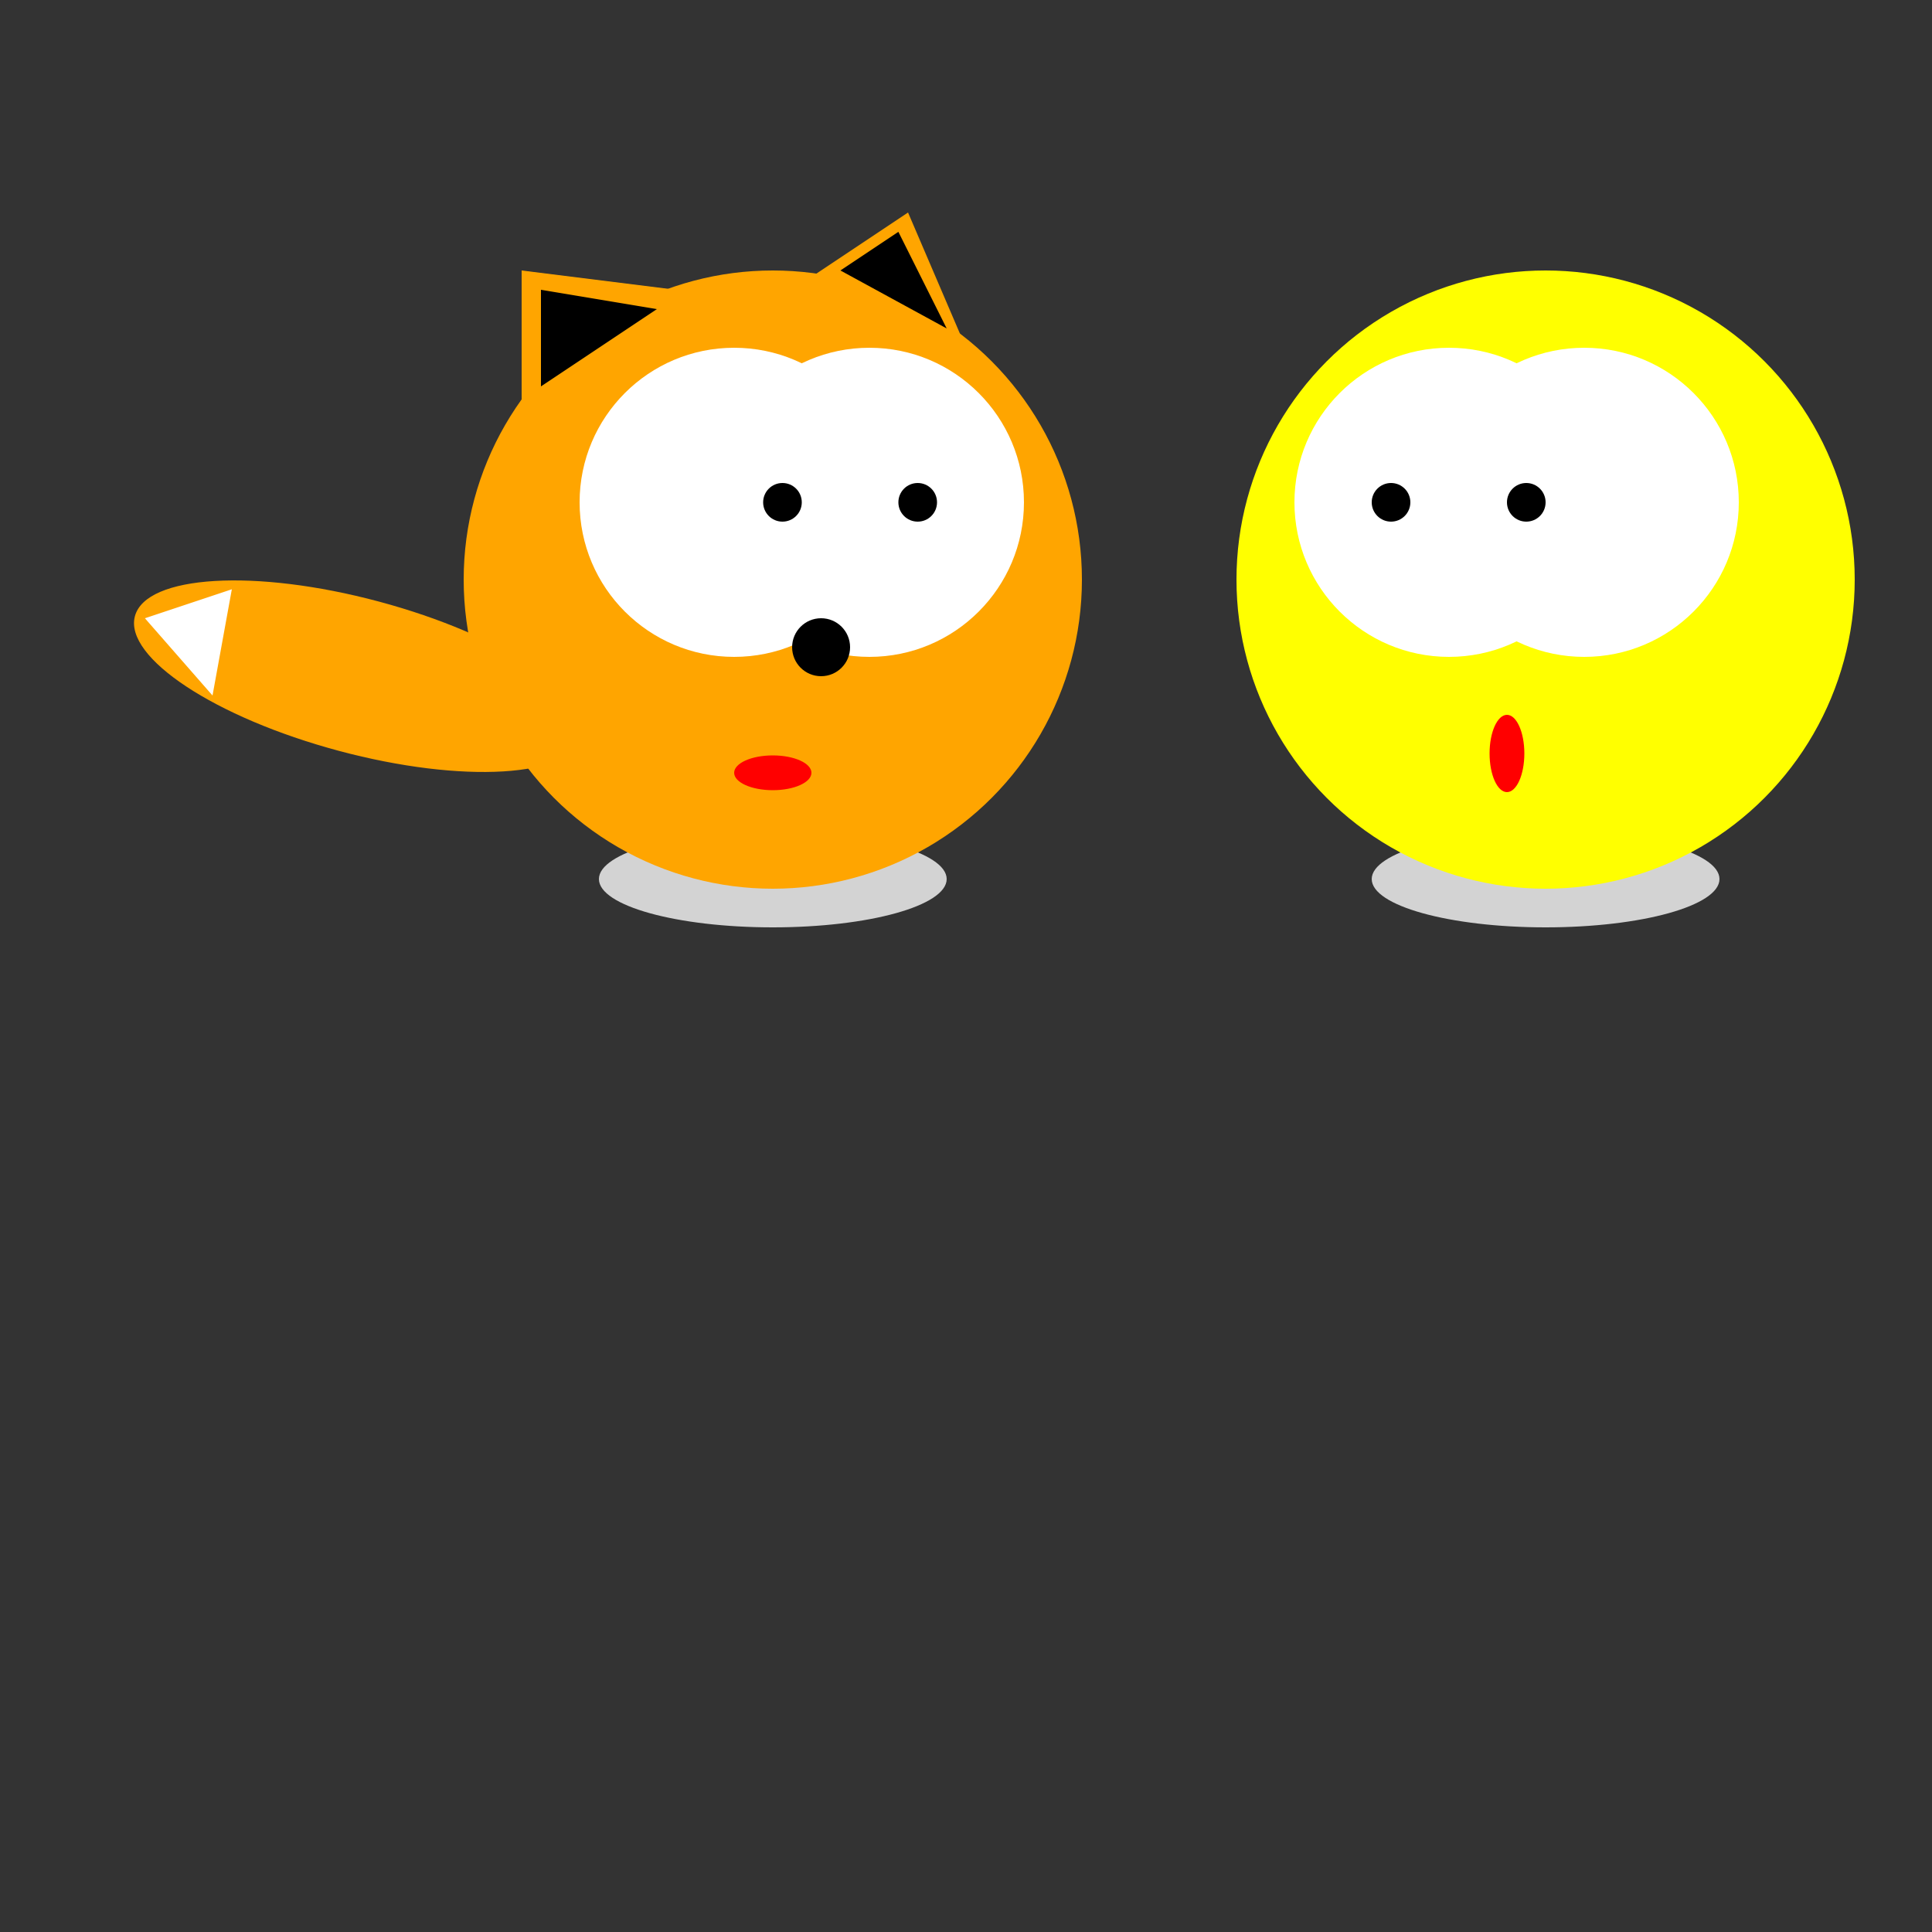 <svg width="1000" height="1000" xmlns="http://www.w3.org/2000/svg"> 
    

       <rect width="100%" height="100%" fill="#333333" stroke="none"/> 
    

       <ellipse cx="400" cy="455" rx="90" ry="25" fill="lightgray"></ellipse>
    <circle cx="400" cy="300" r="160" fill="orange" />
   
    <circle cx="380" cy="260" r="80" fill="white" />
    <circle cx="450" cy="260" r="80" fill="white" />

    <circle cx="405" cy="260" r="10" fill="black" />
    <circle cx="475" cy="260" r="10" fill="black" />

    <circle cx="425" cy="335" r="15" fill="black" />
    <ellipse cx="400" cy="400" rx="20" ry="9" fill="red"></ellipse>

    <polygon points="270 140, 270 210, 350 150" fill="orange" />
    <polygon points="280 150, 280 200, 340 160" fill="black" />


    <polygon points="470 110, 500 180, 410 150" fill="orange" />
    <polygon points="465 120, 490 170, 435 140" fill="black" />


<ellipse cx="270" cy="290" rx="120" ry="40" fill="orange" transform="rotate(15)"></ellipse>
<polygon points="75 320, 120 305, 110 360" fill="white" />


    <ellipse cx="800" cy="455" rx="90" ry="25" fill="lightgray"></ellipse>
    <circle cx="800" cy="300" r="160" fill="yellow" />

    <circle cx="750" cy="260" r="80" fill="white" />
    <circle cx="820" cy="260" r="80" fill="white" />

    <circle cx="720" cy="260" r="10" fill="black" />
    <circle cx="790" cy="260" r="10" fill="black" />
    <ellipse cx="780" cy="390" rx="9" ry="20" fill="red"></ellipse>



</svg>
